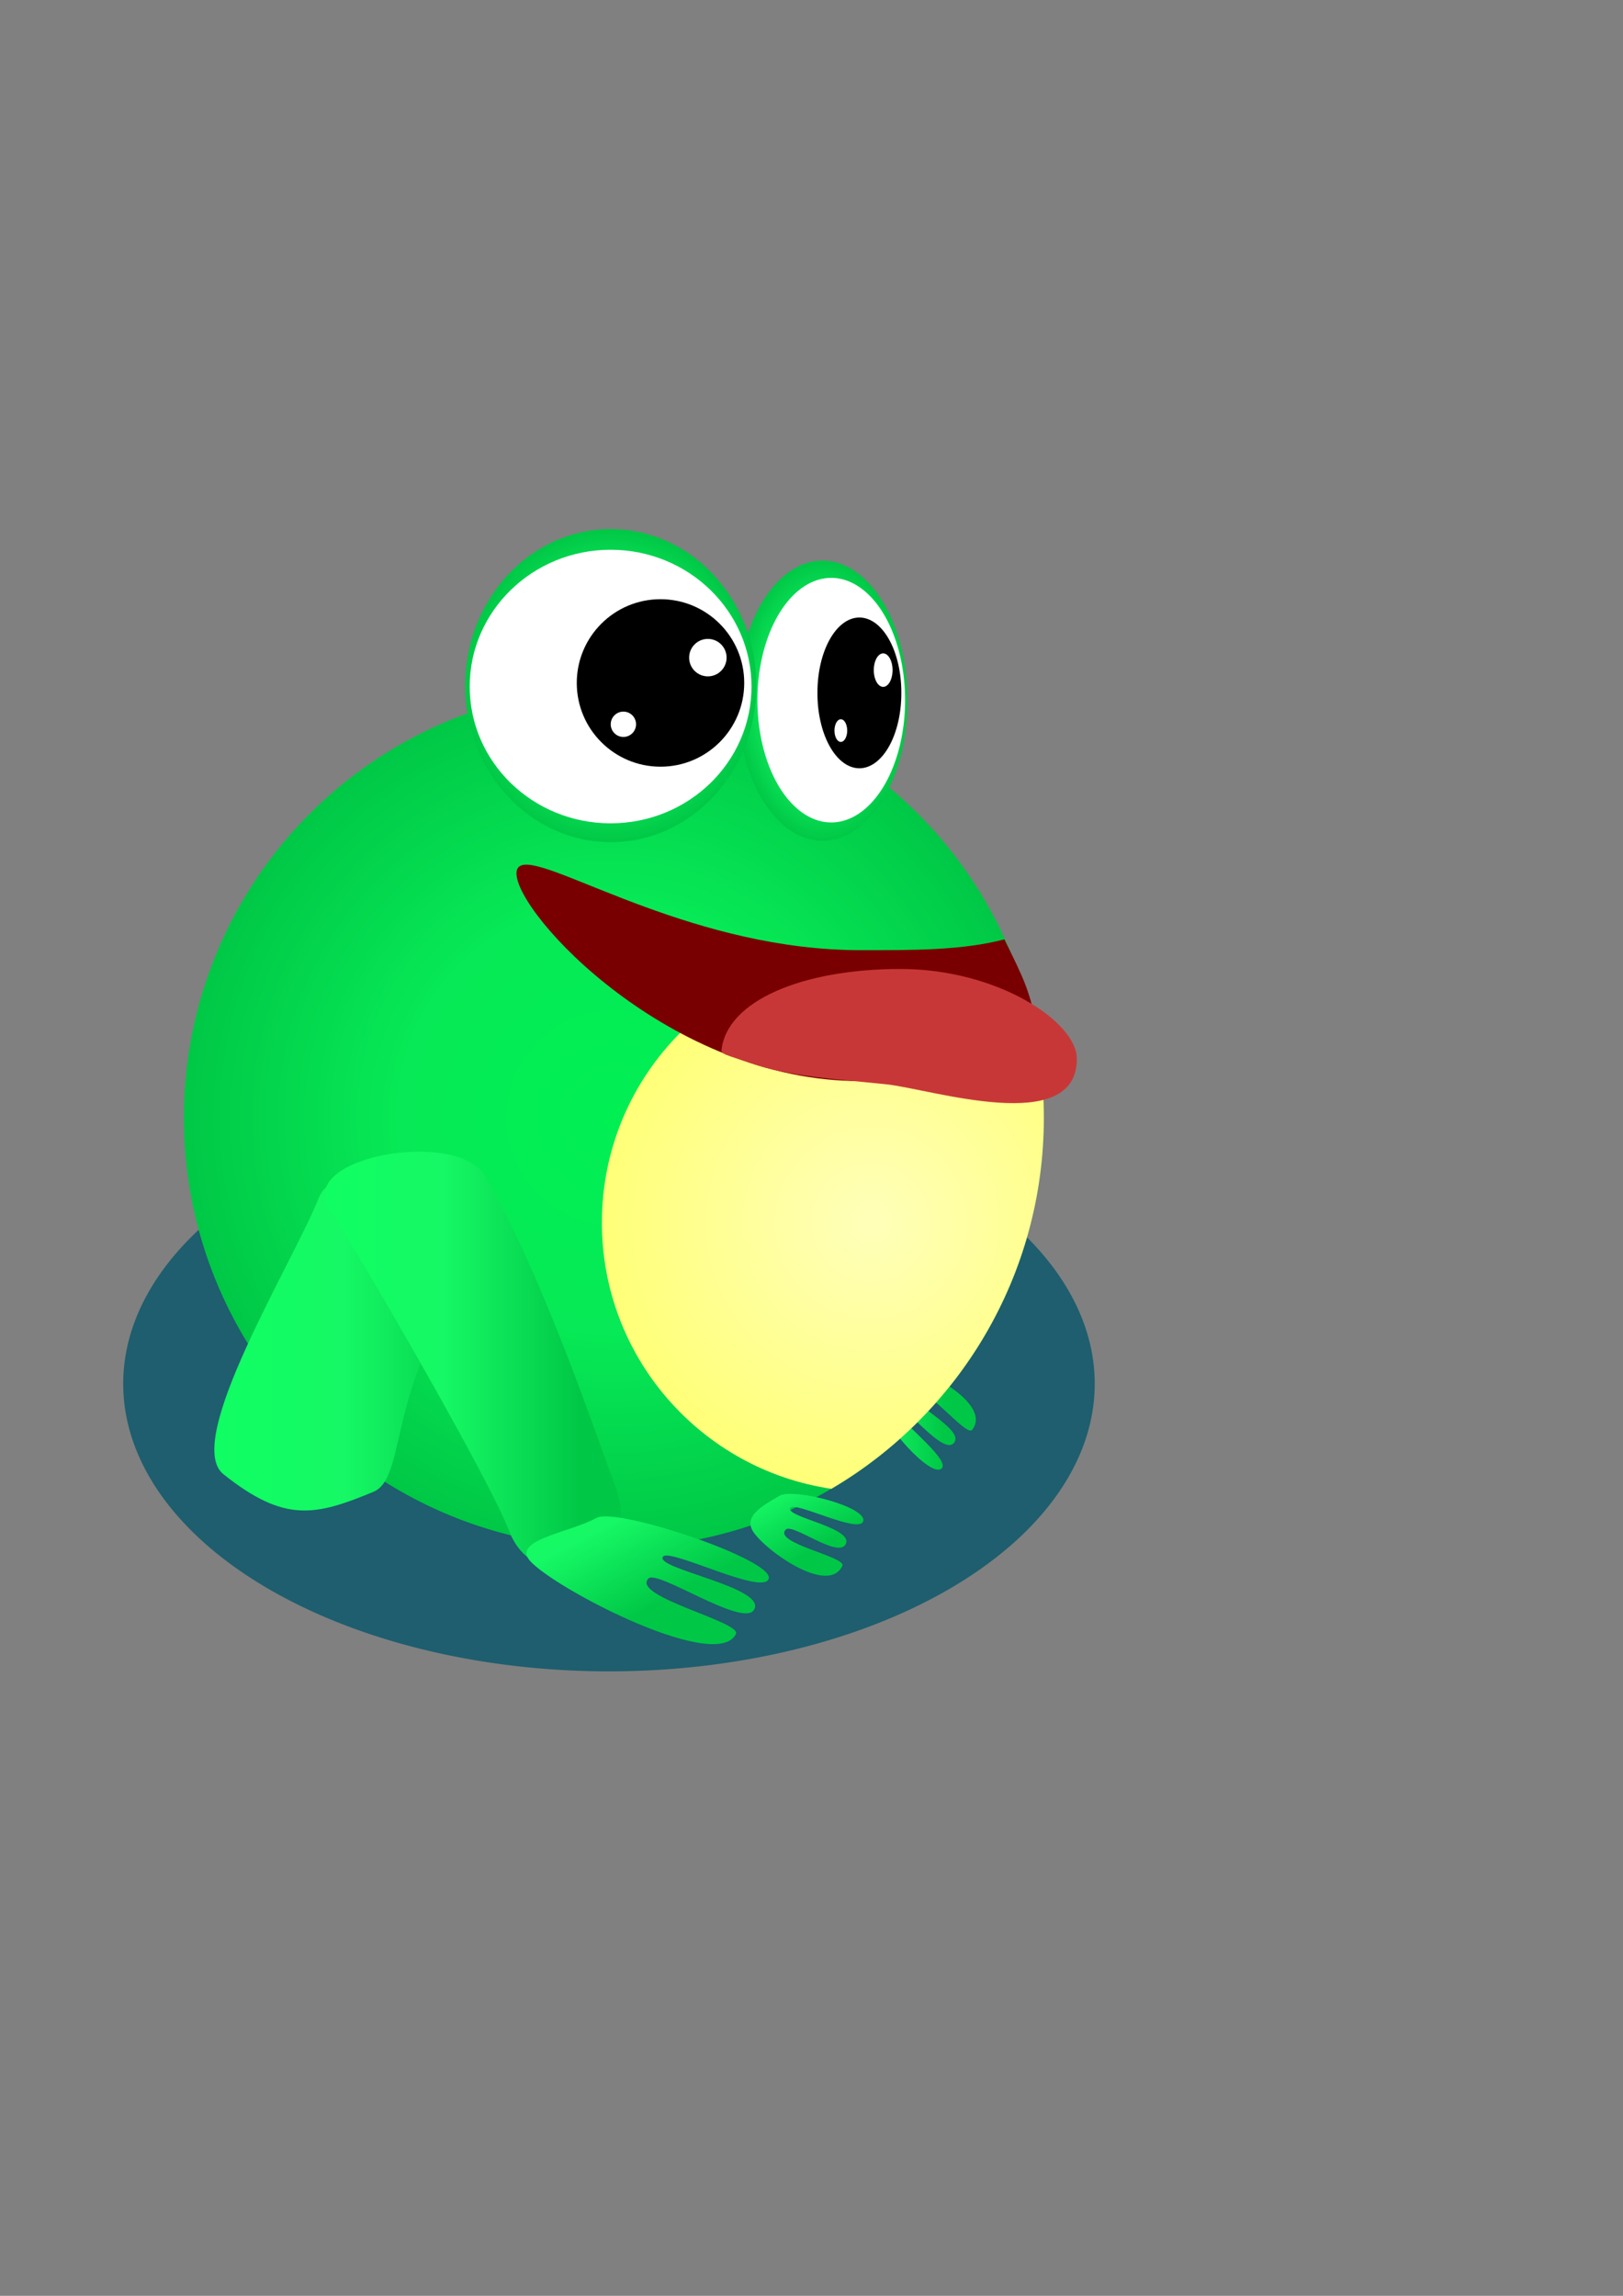 <?xml version="1.0" encoding="UTF-8" standalone="no"?>
<!-- Created with Inkscape (http://www.inkscape.org/) -->

<svg
   xmlns:dc="http://purl.org/dc/elements/1.1/"
   xmlns:cc="http://creativecommons.org/ns#"
   xmlns:rdf="http://www.w3.org/1999/02/22-rdf-syntax-ns#"
   xmlns:svg="http://www.w3.org/2000/svg"
   xmlns="http://www.w3.org/2000/svg"
   xmlns:xlink="http://www.w3.org/1999/xlink"
   xmlns:sodipodi="http://sodipodi.sourceforge.net/DTD/sodipodi-0.dtd"
   xmlns:inkscape="http://www.inkscape.org/namespaces/inkscape"
   width="744.094"
   height="1052.362"
   id="svg18366"
   version="1.1"
   inkscape:version="0.48.2 r9819"
   sodipodi:docname="frog2.svg"
   inkscape:export-filename="/Users/luca/code/1gam/january/media/character.png"
   inkscape:export-xdpi="14.961335"
   inkscape:export-ydpi="14.961335">
  <rect width="100%" height="100%" fill="#808080" stroke="none"/>
  <defs
     id="defs18368">
    <radialGradient
       gradientUnits="userSpaceOnUse"
       r="93.333"
       fy="220"
       fx="388.333"
       cy="220"
       cx="388.333"
       id="radialGradient6371"
       xlink:href="#linearGradient6365"
       inkscape:collect="always" />
    <radialGradient
       gradientUnits="userSpaceOnUse"
       r="236.667"
       fy="95"
       fx="195"
       cy="95"
       cx="195"
       id="radialGradient6350"
       xlink:href="#linearGradient6344"
       inkscape:collect="always" />
    <radialGradient
       r="125.973"
       fy="430.868"
       fx="195.215"
       cy="430.868"
       cx="195.215"
       gradientTransform="matrix(-1,0,0,1.077,800.674,-32.99)"
       gradientUnits="userSpaceOnUse"
       id="radialGradient6342"
       xlink:href="#linearGradient4806"
       inkscape:collect="always" />
    <radialGradient
       spreadMethod="pad"
       gradientUnits="userSpaceOnUse"
       gradientTransform="matrix(1,0,0,1.353,0,-142.148)"
       r="79.128"
       fy="402.334"
       fx="225.527"
       cy="402.334"
       cx="225.527"
       id="radialGradient6330"
       xlink:href="#linearGradient6332"
       inkscape:collect="always" />
    <radialGradient
       r="125.973"
       fy="430.868"
       fx="195.215"
       cy="430.868"
       cx="195.215"
       gradientTransform="matrix(-1,0,0,1.077,802.429,-32.99)"
       gradientUnits="userSpaceOnUse"
       id="radialGradient4886"
       xlink:href="#linearGradient6332"
       inkscape:collect="always" />
    <radialGradient
       r="125.973"
       fy="430.868"
       fx="195.215"
       cy="430.868"
       cx="195.215"
       gradientTransform="matrix(-1,0,0,1.077,802.429,-32.99)"
       gradientUnits="userSpaceOnUse"
       id="radialGradient4883"
       xlink:href="#linearGradient6332"
       inkscape:collect="always" />
    <radialGradient
       r="125.973"
       fy="430.868"
       fx="195.215"
       cy="430.868"
       cx="195.215"
       gradientTransform="matrix(-1,0,0,1.077,802.429,-32.99)"
       gradientUnits="userSpaceOnUse"
       id="radialGradient4880"
       xlink:href="#linearGradient6332"
       inkscape:collect="always" />
    <radialGradient
       r="125.973"
       fy="430.868"
       fx="195.215"
       cy="430.868"
       cx="195.215"
       gradientTransform="matrix(-1,0,0,1.077,802.429,-32.99)"
       gradientUnits="userSpaceOnUse"
       id="radialGradient4877"
       xlink:href="#linearGradient4806"
       inkscape:collect="always" />
    <radialGradient
       r="125.973"
       fy="430.868"
       fx="195.215"
       cy="430.868"
       cx="195.215"
       gradientTransform="matrix(1,0,0,1.077,0,-32.99)"
       gradientUnits="userSpaceOnUse"
       id="radialGradient4874"
       xlink:href="#linearGradient4806"
       inkscape:collect="always" />
    <radialGradient
       r="125.973"
       fy="430.868"
       fx="195.215"
       cy="430.868"
       cx="195.215"
       gradientTransform="matrix(1,0,0,1.077,0,-32.99)"
       gradientUnits="userSpaceOnUse"
       id="radialGradient4872"
       xlink:href="#linearGradient4806"
       inkscape:collect="always" />
    <radialGradient
       r="125.973"
       fy="430.868"
       fx="195.215"
       cy="430.868"
       cx="195.215"
       gradientTransform="matrix(1,0,0,1.077,0,-32.99)"
       gradientUnits="userSpaceOnUse"
       id="radialGradient4870"
       xlink:href="#linearGradient4806"
       inkscape:collect="always" />
    <radialGradient
       r="125.973"
       fy="430.868"
       fx="195.215"
       cy="430.868"
       cx="195.215"
       gradientTransform="matrix(1,0,0,1.077,0,-32.99)"
       gradientUnits="userSpaceOnUse"
       id="radialGradient4868"
       xlink:href="#linearGradient4806"
       inkscape:collect="always" />
    <radialGradient
       r="125.973"
       fy="430.868"
       fx="195.215"
       cy="430.868"
       cx="195.215"
       gradientTransform="matrix(1,0,0,1.077,0,-32.99)"
       gradientUnits="userSpaceOnUse"
       id="radialGradient4863"
       xlink:href="#linearGradient6332"
       inkscape:collect="always" />
    <radialGradient
       r="125.973"
       fy="430.868"
       fx="195.215"
       cy="430.868"
       cx="195.215"
       gradientTransform="matrix(1,0,0,1.077,0,-32.99)"
       gradientUnits="userSpaceOnUse"
       id="radialGradient4860"
       xlink:href="#linearGradient6332"
       inkscape:collect="always" />
    <radialGradient
       r="125.973"
       fy="430.868"
       fx="195.215"
       cy="430.868"
       cx="195.215"
       gradientTransform="matrix(1,0,0,1.077,6.667,-32.99)"
       gradientUnits="userSpaceOnUse"
       id="radialGradient4857"
       xlink:href="#linearGradient4806"
       inkscape:collect="always" />
    <radialGradient
       r="125.973"
       fy="430.868"
       fx="195.215"
       cy="430.868"
       cx="195.215"
       gradientTransform="matrix(1,0,0,1.077,0,-32.99)"
       gradientUnits="userSpaceOnUse"
       id="radialGradient4854"
       xlink:href="#linearGradient4806"
       inkscape:collect="always" />
    <radialGradient
       r="125.973"
       fy="430.868"
       fx="195.215"
       cy="430.868"
       cx="195.215"
       gradientTransform="matrix(1,0,0,1.077,0,-32.99)"
       gradientUnits="userSpaceOnUse"
       id="radialGradient4852"
       xlink:href="#linearGradient4806"
       inkscape:collect="always" />
    <radialGradient
       r="125.973"
       fy="430.868"
       fx="195.215"
       cy="430.868"
       cx="195.215"
       gradientTransform="matrix(1,0,0,1.077,0,-32.99)"
       gradientUnits="userSpaceOnUse"
       id="radialGradient4850"
       xlink:href="#linearGradient4806"
       inkscape:collect="always" />
    <radialGradient
       r="125.973"
       fy="430.868"
       fx="195.215"
       cy="430.868"
       cx="195.215"
       gradientTransform="matrix(1,0,0,1.077,0,-32.99)"
       gradientUnits="userSpaceOnUse"
       id="radialGradient4848"
       xlink:href="#linearGradient4806"
       inkscape:collect="always" />
    <radialGradient
       gradientUnits="userSpaceOnUse"
       gradientTransform="matrix(1,0,0,1.077,0,-32.99)"
       r="125.973"
       fy="430.868"
       fx="195.215"
       cy="430.868"
       cx="195.215"
       id="radialGradient4846"
       xlink:href="#linearGradient4806"
       inkscape:collect="always" />
    <radialGradient
       gradientUnits="userSpaceOnUse"
       gradientTransform="matrix(1,0,0,1.077,0,-32.99)"
       r="125.973"
       fy="430.868"
       fx="195.215"
       cy="430.868"
       cx="195.215"
       id="radialGradient4838"
       xlink:href="#linearGradient4806"
       inkscape:collect="always" />
    <radialGradient
       gradientUnits="userSpaceOnUse"
       r="236.667"
       fy="95"
       fx="195"
       cy="95"
       cx="195"
       id="radialGradient4830"
       xlink:href="#linearGradient4806"
       inkscape:collect="always" />
    <radialGradient
       gradientUnits="userSpaceOnUse"
       r="236.667"
       fy="95"
       fx="195"
       cy="95"
       cx="195"
       id="radialGradient4822"
       xlink:href="#linearGradient4806"
       inkscape:collect="always" />
    <radialGradient
       gradientUnits="userSpaceOnUse"
       r="236.667"
       fy="95"
       fx="195"
       cy="95"
       cx="195"
       id="radialGradient4812"
       xlink:href="#linearGradient4806"
       inkscape:collect="always" />
    <linearGradient
       id="linearGradient4806">
      <stop
         id="stop4808"
         offset="0"
         style="stop-color:#0fff63;stop-opacity:1;" />
      <stop
         style="stop-color:#16f865;stop-opacity:1;"
         offset="0.5"
         id="stop4814" />
      <stop
         id="stop4810"
         offset="1"
         style="stop-color:#00c846;stop-opacity:1;" />
    </linearGradient>
    <linearGradient
       id="linearGradient6332">
      <stop
         style="stop-color:#00f054;stop-opacity:1;"
         offset="0"
         id="stop6334" />
      <stop
         id="stop6336"
         offset="0.5"
         style="stop-color:#07e956;stop-opacity:1;" />
      <stop
         style="stop-color:#00c846;stop-opacity:1;"
         offset="1"
         id="stop6338" />
    </linearGradient>
    <linearGradient
       id="linearGradient6344">
      <stop
         id="stop6346"
         offset="0"
         style="stop-color:#ffffba;stop-opacity:1;" />
      <stop
         id="stop6348"
         offset="1"
         style="stop-color:#ffff78;stop-opacity:1;" />
    </linearGradient>
    <linearGradient
       id="linearGradient6365">
      <stop
         id="stop6367"
         offset="0"
         style="stop-color:#ffffff;stop-opacity:1;" />
      <stop
         style="stop-color:#f7f7f7;stop-opacity:1;"
         offset="0.5"
         id="stop6375" />
      <stop
         id="stop6369"
         offset="1"
         style="stop-color:#f0f0f0;stop-opacity:1;" />
    </linearGradient>
    <radialGradient
       inkscape:collect="always"
       xlink:href="#linearGradient4806"
       id="radialGradient18634"
       gradientUnits="userSpaceOnUse"
       gradientTransform="matrix(-1,0,0,1.077,1324.245,172.476)"
       cx="195.215"
       cy="430.868"
       fx="195.215"
       fy="430.868"
       r="125.973" />
    <radialGradient
       inkscape:collect="always"
       xlink:href="#linearGradient4806"
       id="radialGradient18652"
       gradientUnits="userSpaceOnUse"
       gradientTransform="matrix(1,0,0,1.077,530.238,172.476)"
       cx="195.215"
       cy="430.868"
       fx="195.215"
       fy="430.868"
       r="125.973" />
    <radialGradient
       inkscape:collect="always"
       xlink:href="#linearGradient6332"
       id="radialGradient18657"
       gradientUnits="userSpaceOnUse"
       gradientTransform="matrix(-1,0,0,1.077,1326.001,172.476)"
       cx="195.215"
       cy="430.868"
       fx="195.215"
       fy="430.868"
       r="125.973" />
    <radialGradient
       inkscape:collect="always"
       xlink:href="#linearGradient6332"
       id="radialGradient18660"
       gradientUnits="userSpaceOnUse"
       gradientTransform="matrix(-1,0,0,1.077,1326.001,172.476)"
       cx="195.215"
       cy="430.868"
       fx="195.215"
       fy="430.868"
       r="125.973" />
    <radialGradient
       inkscape:collect="always"
       xlink:href="#linearGradient6332"
       id="radialGradient18663"
       gradientUnits="userSpaceOnUse"
       gradientTransform="matrix(-1,0,0,1.077,1326.001,172.476)"
       cx="195.215"
       cy="430.868"
       fx="195.215"
       fy="430.868"
       r="125.973" />
    <radialGradient
       inkscape:collect="always"
       xlink:href="#linearGradient6332"
       id="radialGradient18666"
       gradientUnits="userSpaceOnUse"
       gradientTransform="matrix(1,0,0,1.077,523.571,172.476)"
       cx="195.215"
       cy="430.868"
       fx="195.215"
       fy="430.868"
       r="125.973" />
    <radialGradient
       inkscape:collect="always"
       xlink:href="#linearGradient6332"
       id="radialGradient18669"
       gradientUnits="userSpaceOnUse"
       gradientTransform="matrix(1,0,0,1.077,523.571,172.476)"
       cx="195.215"
       cy="430.868"
       fx="195.215"
       fy="430.868"
       r="125.973" />
    <radialGradient
       inkscape:collect="always"
       xlink:href="#linearGradient6332"
       id="radialGradient18672"
       gradientUnits="userSpaceOnUse"
       gradientTransform="matrix(1,0,0,1.353,523.571,63.318)"
       spreadMethod="pad"
       cx="225.527"
       cy="402.334"
       fx="225.527"
       fy="402.334"
       r="79.128" />
    <radialGradient
       inkscape:collect="always"
       xlink:href="#linearGradient6332"
       id="radialGradient19199"
       cx="-145.714"
       cy="678.076"
       fx="-145.714"
       fy="678.076"
       r="197.143"
       gradientUnits="userSpaceOnUse" />
    <radialGradient
       inkscape:collect="always"
       xlink:href="#linearGradient4806"
       id="radialGradient19201"
       cx="-81.429"
       cy="493.791"
       fx="-81.429"
       fy="493.791"
       r="48.571"
       gradientTransform="matrix(1,0,0,0.971,0,14.523)"
       gradientUnits="userSpaceOnUse" />
    <radialGradient
       inkscape:collect="always"
       xlink:href="#linearGradient4806"
       id="radialGradient19222"
       gradientUnits="userSpaceOnUse"
       gradientTransform="matrix(1,0,0,0.971,0,14.523)"
       cx="-81.429"
       cy="493.791"
       fx="-81.429"
       fy="493.791"
       r="48.571" />
    <radialGradient
       inkscape:collect="always"
       xlink:href="#linearGradient4806"
       id="radialGradient19224"
       gradientUnits="userSpaceOnUse"
       gradientTransform="matrix(1,0,0,0.971,0,14.523)"
       cx="-81.429"
       cy="493.791"
       fx="-81.429"
       fy="493.791"
       r="48.571" />
    <radialGradient
       inkscape:collect="always"
       xlink:href="#linearGradient4806"
       id="radialGradient19231"
       gradientUnits="userSpaceOnUse"
       gradientTransform="matrix(1,0,0,0.971,0,14.523)"
       cx="-81.429"
       cy="493.791"
       fx="-81.429"
       fy="493.791"
       r="48.571" />
    <radialGradient
       inkscape:collect="always"
       xlink:href="#linearGradient6344"
       id="radialGradient19235"
       gradientUnits="userSpaceOnUse"
       cx="195"
       cy="95"
       fx="195"
       fy="95"
       r="236.667" />
    <radialGradient
       inkscape:collect="always"
       xlink:href="#linearGradient6332"
       id="radialGradient19246"
       gradientUnits="userSpaceOnUse"
       cx="-145.714"
       cy="678.076"
       fx="-145.714"
       fy="678.076"
       r="197.143" />
    <radialGradient
       inkscape:collect="always"
       xlink:href="#linearGradient6344"
       id="radialGradient19248"
       gradientUnits="userSpaceOnUse"
       cx="195"
       cy="95"
       fx="195"
       fy="95"
       r="236.667"
       gradientTransform="matrix(0.521,0,0,0.521,129.105,502.336)" />
    <radialGradient
       inkscape:collect="always"
       xlink:href="#linearGradient6332"
       id="radialGradient19250"
       gradientUnits="userSpaceOnUse"
       cx="-145.714"
       cy="678.076"
       fx="-145.714"
       fy="678.076"
       r="197.143" />
    <linearGradient
       inkscape:collect="always"
       xlink:href="#linearGradient4806"
       id="linearGradient3909"
       x1="-77.387"
       y1="618.907"
       x2="56.813"
       y2="618.907"
       gradientUnits="userSpaceOnUse" />
    <linearGradient
       inkscape:collect="always"
       xlink:href="#linearGradient4806"
       id="linearGradient3911"
       x1="-11.291"
       y1="621.027"
       x2="113.136"
       y2="621.027"
       gradientUnits="userSpaceOnUse"
       gradientTransform="translate(-16.162,-10.102)" />
    <linearGradient
       inkscape:collect="always"
       xlink:href="#linearGradient4806"
       id="linearGradient3915"
       gradientUnits="userSpaceOnUse"
       gradientTransform="matrix(1.175,0.142,-0.556,0.3,385.283,502.331)"
       x1="-11.291"
       y1="621.027"
       x2="113.136"
       y2="621.027" />
    <linearGradient
       inkscape:collect="always"
       xlink:href="#linearGradient4806"
       id="linearGradient3919"
       gradientUnits="userSpaceOnUse"
       gradientTransform="matrix(0.859,0.106,-0.406,0.225,385.852,535.112)"
       x1="-11.291"
       y1="621.027"
       x2="113.136"
       y2="621.027" />
    <linearGradient
       inkscape:collect="always"
       xlink:href="#linearGradient4806"
       id="linearGradient3923"
       gradientUnits="userSpaceOnUse"
       gradientTransform="matrix(0.48,0.72,0.019,-0.464,196.952,875.266)"
       x1="-11.291"
       y1="621.027"
       x2="113.136"
       y2="621.027" />
    <linearGradient
       inkscape:collect="always"
       xlink:href="#linearGradient4806"
       id="linearGradient3969"
       gradientUnits="userSpaceOnUse"
       gradientTransform="matrix(1.175,0.142,-0.556,0.3,553.855,510.902)"
       x1="-11.291"
       y1="621.027"
       x2="113.136"
       y2="621.027" />
    <linearGradient
       inkscape:collect="always"
       xlink:href="#linearGradient4806"
       id="linearGradient3971"
       gradientUnits="userSpaceOnUse"
       gradientTransform="translate(152.409,-1.53)"
       x1="-11.291"
       y1="621.027"
       x2="113.136"
       y2="621.027" />
    <linearGradient
       inkscape:collect="always"
       xlink:href="#linearGradient4806"
       id="linearGradient3973"
       gradientUnits="userSpaceOnUse"
       x1="-77.387"
       y1="618.907"
       x2="56.813"
       y2="618.907"
       gradientTransform="translate(168.571,8.571)" />
    <radialGradient
       inkscape:collect="always"
       xlink:href="#linearGradient6344"
       id="radialGradient3975"
       gradientUnits="userSpaceOnUse"
       gradientTransform="matrix(0.521,0,0,0.521,297.676,510.907)"
       cx="195"
       cy="95"
       fx="195"
       fy="95"
       r="236.667" />
    <linearGradient
       inkscape:collect="always"
       xlink:href="#linearGradient4806"
       id="linearGradient3977"
       gradientUnits="userSpaceOnUse"
       gradientTransform="matrix(0.48,0.72,0.019,-0.464,365.523,883.838)"
       x1="-11.291"
       y1="621.027"
       x2="113.136"
       y2="621.027" />
    <linearGradient
       inkscape:collect="always"
       xlink:href="#linearGradient4806"
       id="linearGradient3979"
       gradientUnits="userSpaceOnUse"
       gradientTransform="matrix(0.859,0.106,-0.406,0.225,554.424,543.684)"
       x1="-11.291"
       y1="621.027"
       x2="113.136"
       y2="621.027" />
    <radialGradient
       inkscape:collect="always"
       xlink:href="#linearGradient4806"
       id="radialGradient3981"
       gradientUnits="userSpaceOnUse"
       gradientTransform="matrix(1,0,0,0.971,0,14.523)"
       cx="-81.429"
       cy="493.791"
       fx="-81.429"
       fy="493.791"
       r="48.571" />
    <radialGradient
       inkscape:collect="always"
       xlink:href="#linearGradient4806"
       id="radialGradient3983"
       gradientUnits="userSpaceOnUse"
       gradientTransform="matrix(1,0,0,0.971,0,14.523)"
       cx="-81.429"
       cy="493.791"
       fx="-81.429"
       fy="493.791"
       r="48.571" />
    <radialGradient
       inkscape:collect="always"
       xlink:href="#linearGradient6332"
       id="radialGradient3985"
       gradientUnits="userSpaceOnUse"
       cx="-145.714"
       cy="678.076"
       fx="-145.714"
       fy="678.076"
       r="197.143" />
  </defs>
  <sodipodi:namedview
     id="base"
     pagecolor="#ffffff"
     bordercolor="#666666"
     borderopacity="1.0"
     inkscape:pageopacity="0.0"
     inkscape:pageshadow="2"
     inkscape:zoom="0.35"
     inkscape:cx="131.25495"
     inkscape:cy="328.77922"
     inkscape:document-units="px"
     inkscape:current-layer="layer20"
     showgrid="false"
     showguides="true"
     inkscape:guide-bbox="true"
     inkscape:window-width="1366"
     inkscape:window-height="720"
     inkscape:window-x="0"
     inkscape:window-y="0"
     inkscape:window-maximized="1" />
  <g
     inkscape:groupmode="layer"
     id="layer20"
     inkscape:label="Layer"
     style="display:inline">
    <path
       transform="matrix(0.941,0,0,0.557,95.697,581.387)"
       d="M 431.667,95 A 236.667,236.667 0 1 1 -41.667,95 236.667,236.667 0 1 1 431.667,95 z"
       sodipodi:ry="236.66667"
       sodipodi:rx="236.66667"
       sodipodi:cy="95"
       sodipodi:cx="195"
       id="path3925"
       style="fill:#1e5e6e;fill-opacity:1;fill-rule:evenodd;stroke:#000000;stroke-width:0;stroke-linecap:butt;stroke-linejoin:miter;stroke-miterlimit:4;stroke-opacity:1;stroke-dasharray:none;display:inline"
       sodipodi:type="arc"
       inkscape:export-filename="/Users/luca/code/1gam/january/media/character.png"
       inkscape:export-xdpi="29.903448"
       inkscape:export-ydpi="29.903448" />
    <path
       sodipodi:type="arc"
       style="fill:url(#radialGradient3985);fill-opacity:1;fill-rule:evenodd;display:inline"
       id="path18619"
       sodipodi:cx="-145.71428"
       sodipodi:cy="678.07648"
       sodipodi:rx="197.14285"
       sodipodi:ry="197.14285"
       d="m 51.429,678.076 a 197.143,197.143 0 1 1 -394.286,0 197.143,197.143 0 1 1 394.286,0 z"
       transform="translate(427.143,-165.714)"
       inkscape:export-filename="/Users/luca/code/1gam/january/media/character.png"
       inkscape:export-xdpi="29.903448"
       inkscape:export-ydpi="29.903448" />
    <path
       transform="matrix(0.802,0,0,1.362,442.423,-351.348)"
       d="m -32.857,493.791 a 48.571,47.143 0 1 1 -97.143,0 48.571,47.143 0 1 1 97.143,0 z"
       sodipodi:ry="47.142857"
       sodipodi:rx="48.57143"
       sodipodi:cy="493.79074"
       sodipodi:cx="-81.428574"
       id="path19212"
       style="fill:url(#radialGradient3983);fill-opacity:1;fill-rule:evenodd;display:inline"
       sodipodi:type="arc"
       inkscape:export-filename="/Users/luca/code/1gam/january/media/character.png"
       inkscape:export-xdpi="29.903448"
       inkscape:export-ydpi="29.903448" />
    <path
       sodipodi:type="arc"
       style="fill:#ffffff;fill-opacity:1;fill-rule:evenodd;display:inline"
       id="path19214"
       sodipodi:cx="-81.428574"
       sodipodi:cy="493.79074"
       sodipodi:rx="48.57143"
       sodipodi:ry="47.142857"
       d="m -32.857,493.791 a 48.571,47.143 0 1 1 -97.143,0 48.571,47.143 0 1 1 97.143,0 z"
       transform="matrix(0.697,0,0,1.189,437.865,-266.174)"
       inkscape:export-filename="/Users/luca/code/1gam/january/media/character.png"
       inkscape:export-xdpi="29.903448"
       inkscape:export-ydpi="29.903448" />
    <path
       transform="matrix(0.81,0,0,1.446,512.237,-421.91)"
       d="m -122.228,511.426 a 23.739,23.739 0 1 1 -47.477,0 23.739,23.739 0 1 1 47.477,0 z"
       sodipodi:ry="23.738585"
       sodipodi:rx="23.738585"
       sodipodi:cy="511.42551"
       sodipodi:cx="-145.96704"
       id="path19216"
       style="fill:#000000;fill-opacity:1;fill-rule:evenodd;display:inline"
       sodipodi:type="arc"
       inkscape:export-filename="/Users/luca/code/1gam/january/media/character.png"
       inkscape:export-xdpi="29.903448"
       inkscape:export-ydpi="29.903448" />
    <path
       transform="matrix(0.501,0,0,0.894,460.321,-126.558)"
       d="m -102.025,485.162 a 8.586,8.586 0 1 1 -17.173,0 8.586,8.586 0 1 1 17.173,0 z"
       sodipodi:ry="8.586297"
       sodipodi:rx="8.586297"
       sodipodi:cy="485.16153"
       sodipodi:cx="-110.6117"
       id="path19218"
       style="fill:#ffffff;fill-opacity:1;fill-rule:evenodd;display:inline"
       sodipodi:type="arc"
       inkscape:export-filename="/Users/luca/code/1gam/january/media/character.png"
       inkscape:export-xdpi="29.903448"
       inkscape:export-ydpi="29.903448" />
    <path
       transform="matrix(0.339,0,0,0.605,422.992,41.367)"
       sodipodi:type="arc"
       style="fill:#ffffff;fill-opacity:1;fill-rule:evenodd;display:inline"
       id="path19220"
       sodipodi:cx="-110.6117"
       sodipodi:cy="485.16153"
       sodipodi:rx="8.586297"
       sodipodi:ry="8.586297"
       d="m -102.025,485.162 a 8.586,8.586 0 1 1 -17.173,0 8.586,8.586 0 1 1 17.173,0 z"
       inkscape:export-filename="/Users/luca/code/1gam/january/media/character.png"
       inkscape:export-xdpi="29.903448"
       inkscape:export-ydpi="29.903448" />
    <g
       style="display:inline"
       id="g19203"
       transform="translate(435.143,-165.714)"
       inkscape:export-filename="/Users/luca/code/1gam/january/media/character.png"
       inkscape:export-xdpi="29.903448"
       inkscape:export-ydpi="29.903448">
      <path
         transform="matrix(1.374,0,0,1.522,-43.258,-271.555)"
         d="m -32.857,493.791 c 0,26.036 -21.746,47.143 -48.571,47.143 C -108.254,540.934 -130,519.827 -130,493.791 c 0,-26.036 21.746,-47.143 48.571,-47.143 26.825,0 48.571,21.107 48.571,47.143 z"
         sodipodi:ry="47.142857"
         sodipodi:rx="48.57143"
         sodipodi:cy="493.79074"
         sodipodi:cx="-81.428574"
         id="path18621"
         style="fill:url(#radialGradient3981);fill-opacity:1;fill-rule:evenodd"
         sodipodi:type="arc" />
      <path
         sodipodi:type="arc"
         style="fill:#ffffff;fill-opacity:1;fill-rule:evenodd"
         id="path18623"
         sodipodi:cx="-81.428574"
         sodipodi:cy="493.79074"
         sodipodi:rx="48.57143"
         sodipodi:ry="47.142857"
         d="m -32.857,493.791 c 0,26.036 -21.746,47.143 -48.571,47.143 C -108.254,540.934 -130,519.827 -130,493.791 c 0,-26.036 21.746,-47.143 48.571,-47.143 26.825,0 48.571,21.107 48.571,47.143 z"
         transform="matrix(1.33,0,0,1.33,-46.902,-176.329)" />
      <path
         transform="matrix(1.617,0,0,1.617,103.702,-348.208)"
         d="m -122.228,511.426 c 0,13.11 -10.628,23.739 -23.739,23.739 -13.11,0 -23.739,-10.628 -23.739,-23.739 0,-13.11 10.628,-23.739 23.739,-23.739 13.11,0 23.739,10.628 23.739,23.739 z"
         sodipodi:ry="23.738585"
         sodipodi:rx="23.738585"
         sodipodi:cy="511.42551"
         sodipodi:cx="-145.96704"
         id="path18627"
         style="fill:#000000;fill-opacity:1;fill-rule:evenodd"
         sodipodi:type="arc" />
      <path
         transform="translate(0,-18)"
         d="m -102.025,485.162 c 0,4.742 -3.844,8.586 -8.586,8.586 -4.742,0 -8.586,-3.844 -8.586,-8.586 0,-4.742 3.844,-8.586 8.586,-8.586 4.742,0 8.586,3.844 8.586,8.586 z"
         sodipodi:ry="8.586297"
         sodipodi:rx="8.586297"
         sodipodi:cy="485.16153"
         sodipodi:cx="-110.6117"
         id="path18629"
         style="fill:#ffffff;fill-opacity:1;fill-rule:evenodd"
         sodipodi:type="arc" />
      <path
         transform="matrix(0.676,0,0,0.676,-74.564,169.742)"
         sodipodi:type="arc"
         style="fill:#ffffff;fill-opacity:1;fill-rule:evenodd"
         id="path18631"
         sodipodi:cx="-110.6117"
         sodipodi:cy="485.16153"
         sodipodi:rx="8.586297"
         sodipodi:ry="8.586297"
         d="m -102.025,485.162 c 0,4.742 -3.844,8.586 -8.586,8.586 -4.742,0 -8.586,-3.844 -8.586,-8.586 0,-4.742 3.844,-8.586 8.586,-8.586 4.742,0 8.586,3.844 8.586,8.586 z" />
    </g>
    <path
       sodipodi:nodetypes="ssssssss"
       inkscape:connector-curvature="0"
       id="path3917"
       d="m 344.917,701.422 c -3.469,-6.516 4.079,-10.945 12.417,-15.759 6.543,-3.778 40.51,5.162 38.407,11.676 -1.892,5.86 -30.893,-9.104 -33.313,-6.229 -3.478,4.129 30.119,9.228 25.112,17.004 -3.829,5.947 -24.271,-10.04 -27.279,-6.986 -6.095,6.188 27.914,12.48 25.935,16.634 -6.68,14.022 -36.997,-8.3 -41.278,-16.34 z"
       style="fill:url(#linearGradient3979);fill-opacity:1;fill-rule:evenodd;stroke:none;display:inline"
       inkscape:export-filename="/Users/luca/code/1gam/january/media/character.png"
       inkscape:export-xdpi="29.903448"
       inkscape:export-ydpi="29.903448" />
    <path
       style="fill:url(#linearGradient3977);fill-opacity:1;fill-rule:evenodd;stroke:none;display:inline"
       d="m 412.591,625.847 c -7.38,-0.18 -7.955,8.553 -8.52,18.164 -0.443,7.542 22.776,33.896 27.656,29.096 4.39,-4.318 -21.988,-23.532 -20.504,-26.985 2.132,-4.96 21.752,22.785 26.458,14.823 3.599,-6.089 -19.856,-17.194 -18.475,-21.252 2.798,-8.222 23.67,19.356 26.496,15.725 9.539,-12.257 -24.006,-29.35 -33.112,-29.571 z"
       id="path3921"
       inkscape:connector-curvature="0"
       sodipodi:nodetypes="ssssssss"
       inkscape:export-filename="/Users/luca/code/1gam/january/media/character.png"
       inkscape:export-xdpi="29.903448"
       inkscape:export-ydpi="29.903448" />
    <path
       style="fill:url(#radialGradient3975);fill-opacity:1;fill-rule:evenodd;stroke:#000000;stroke-width:0;stroke-linecap:butt;stroke-linejoin:miter;stroke-miterlimit:4;stroke-opacity:1;stroke-dasharray:none;display:inline"
       d="m 399.321,437.071 c -68.127,0 -123.375,55.217 -123.375,123.344 0,61.958 45.701,113.25 105.219,122.031 58.286,-34.249 97.406,-97.603 97.406,-170.094 0,-17.947 -2.413,-35.32 -6.906,-51.844 -20.324,-14.742 -45.316,-23.438 -72.344,-23.438 z"
       id="path19233"
       inkscape:connector-curvature="0"
       inkscape:export-filename="/Users/luca/code/1gam/january/media/character.png"
       inkscape:export-xdpi="29.903448"
       inkscape:export-ydpi="29.903448" />
    <path
       style="fill:#790000;fill-opacity:1;stroke-width:0;stroke-miterlimit:4;display:inline"
       d="m 240.821,396.353 c -2.641,0.122 -4.031,1.345 -4.031,4 0,18.879 70.556,95.196 157.625,95.196 29.97,0 57.481,-7.058 81.339,-21.465 -3.02,-19.639 -6.895,-26.226 -15.261,-43.503 -19.707,5.208 -43.071,4.959 -66.078,4.959 -74.825,0 -137.453,-39.936 -153.594,-39.188 z"
       id="path19253"
       inkscape:connector-curvature="0"
       sodipodi:nodetypes="sssccss"
       inkscape:export-filename="/Users/luca/code/1gam/january/media/character.png"
       inkscape:export-xdpi="29.903448"
       inkscape:export-ydpi="29.903448" />
    <path
       style="fill:#c83737;fill-opacity:1;stroke-width:0;stroke-miterlimit:4;display:inline"
       d="m 493.673,485 c 0.591,36.325 -66.952,14.161 -87.347,12.021 -22.248,-2.335 -45.492,-3.61 -62.307,-9.776 -6.706,-2.459 -13.433,-3.748 -13.254,-5.622 2.186,-22.929 37.3,-37.459 81.99,-37.459 44.69,0 80.648,24.219 80.918,40.836 z"
       id="path19264"
       inkscape:connector-curvature="0"
       sodipodi:nodetypes="ssssss"
       inkscape:export-filename="/Users/luca/code/1gam/january/media/character.png"
       inkscape:export-xdpi="29.903448"
       inkscape:export-ydpi="29.903448" />
    <path
       style="fill:url(#linearGradient3973);fill-opacity:1;fill-rule:evenodd;stroke:none;display:inline"
       d="m 102.446,675.769 c -18.984,-15.116 32.2,-97.432 43.736,-126.763 10.272,-26.117 102.417,1.325 77.863,27.246 -48.038,50.711 -36.128,100.635 -52.827,107.57 -26.799,11.13 -40.82,14.203 -68.772,-8.053 z"
       id="rect3104"
       inkscape:connector-curvature="0"
       sodipodi:nodetypes="sssss"
       inkscape:transform-center-x="-8.7897689"
       inkscape:transform-center-y="114.37445"
       inkscape:export-filename="/Users/luca/code/1gam/january/media/character.png"
       inkscape:export-xdpi="29.903448"
       inkscape:export-ydpi="29.903448" />
    <path
       sodipodi:nodetypes="sssss"
       inkscape:connector-curvature="0"
       id="path3111"
       d="m 233.39,701.683 c -8.621,-22.684 -63.515,-117.933 -82.487,-147.862 -15.025,-23.704 58.751,-36.461 71.43,-14.84 26.869,45.821 53.267,125.429 59.758,142.306 14.172,36.846 -36.17,53.37 -48.702,20.395 z"
       style="fill:url(#linearGradient3971);fill-opacity:1;fill-rule:evenodd;stroke:none;display:inline"
       inkscape:export-filename="/Users/luca/code/1gam/january/media/character.png"
       inkscape:export-xdpi="29.903448"
       inkscape:export-ydpi="29.903448" />
    <path
       style="fill:url(#linearGradient3969);fill-opacity:1;fill-rule:evenodd;stroke:none;display:inline"
       d="m 241.973,714.056 c -4.745,-8.68 20.124,-11.883 31.53,-18.296 8.95,-5.032 81.795,19.247 78.918,27.925 -2.588,7.807 -45.105,-14.029 -48.416,-10.199 -4.757,5.501 48.443,14.194 41.595,24.553 -5.238,7.922 -44.156,-18.576 -48.271,-14.507 -8.338,8.243 42.788,19.923 40.081,25.457 -9.138,18.68 -89.582,-24.221 -95.437,-34.932 z"
       id="path3913"
       inkscape:connector-curvature="0"
       sodipodi:nodetypes="ssssssss"
       inkscape:export-filename="/Users/luca/code/1gam/january/media/character.png"
       inkscape:export-xdpi="29.903448"
       inkscape:export-ydpi="29.903448" />
  </g>
</svg>
